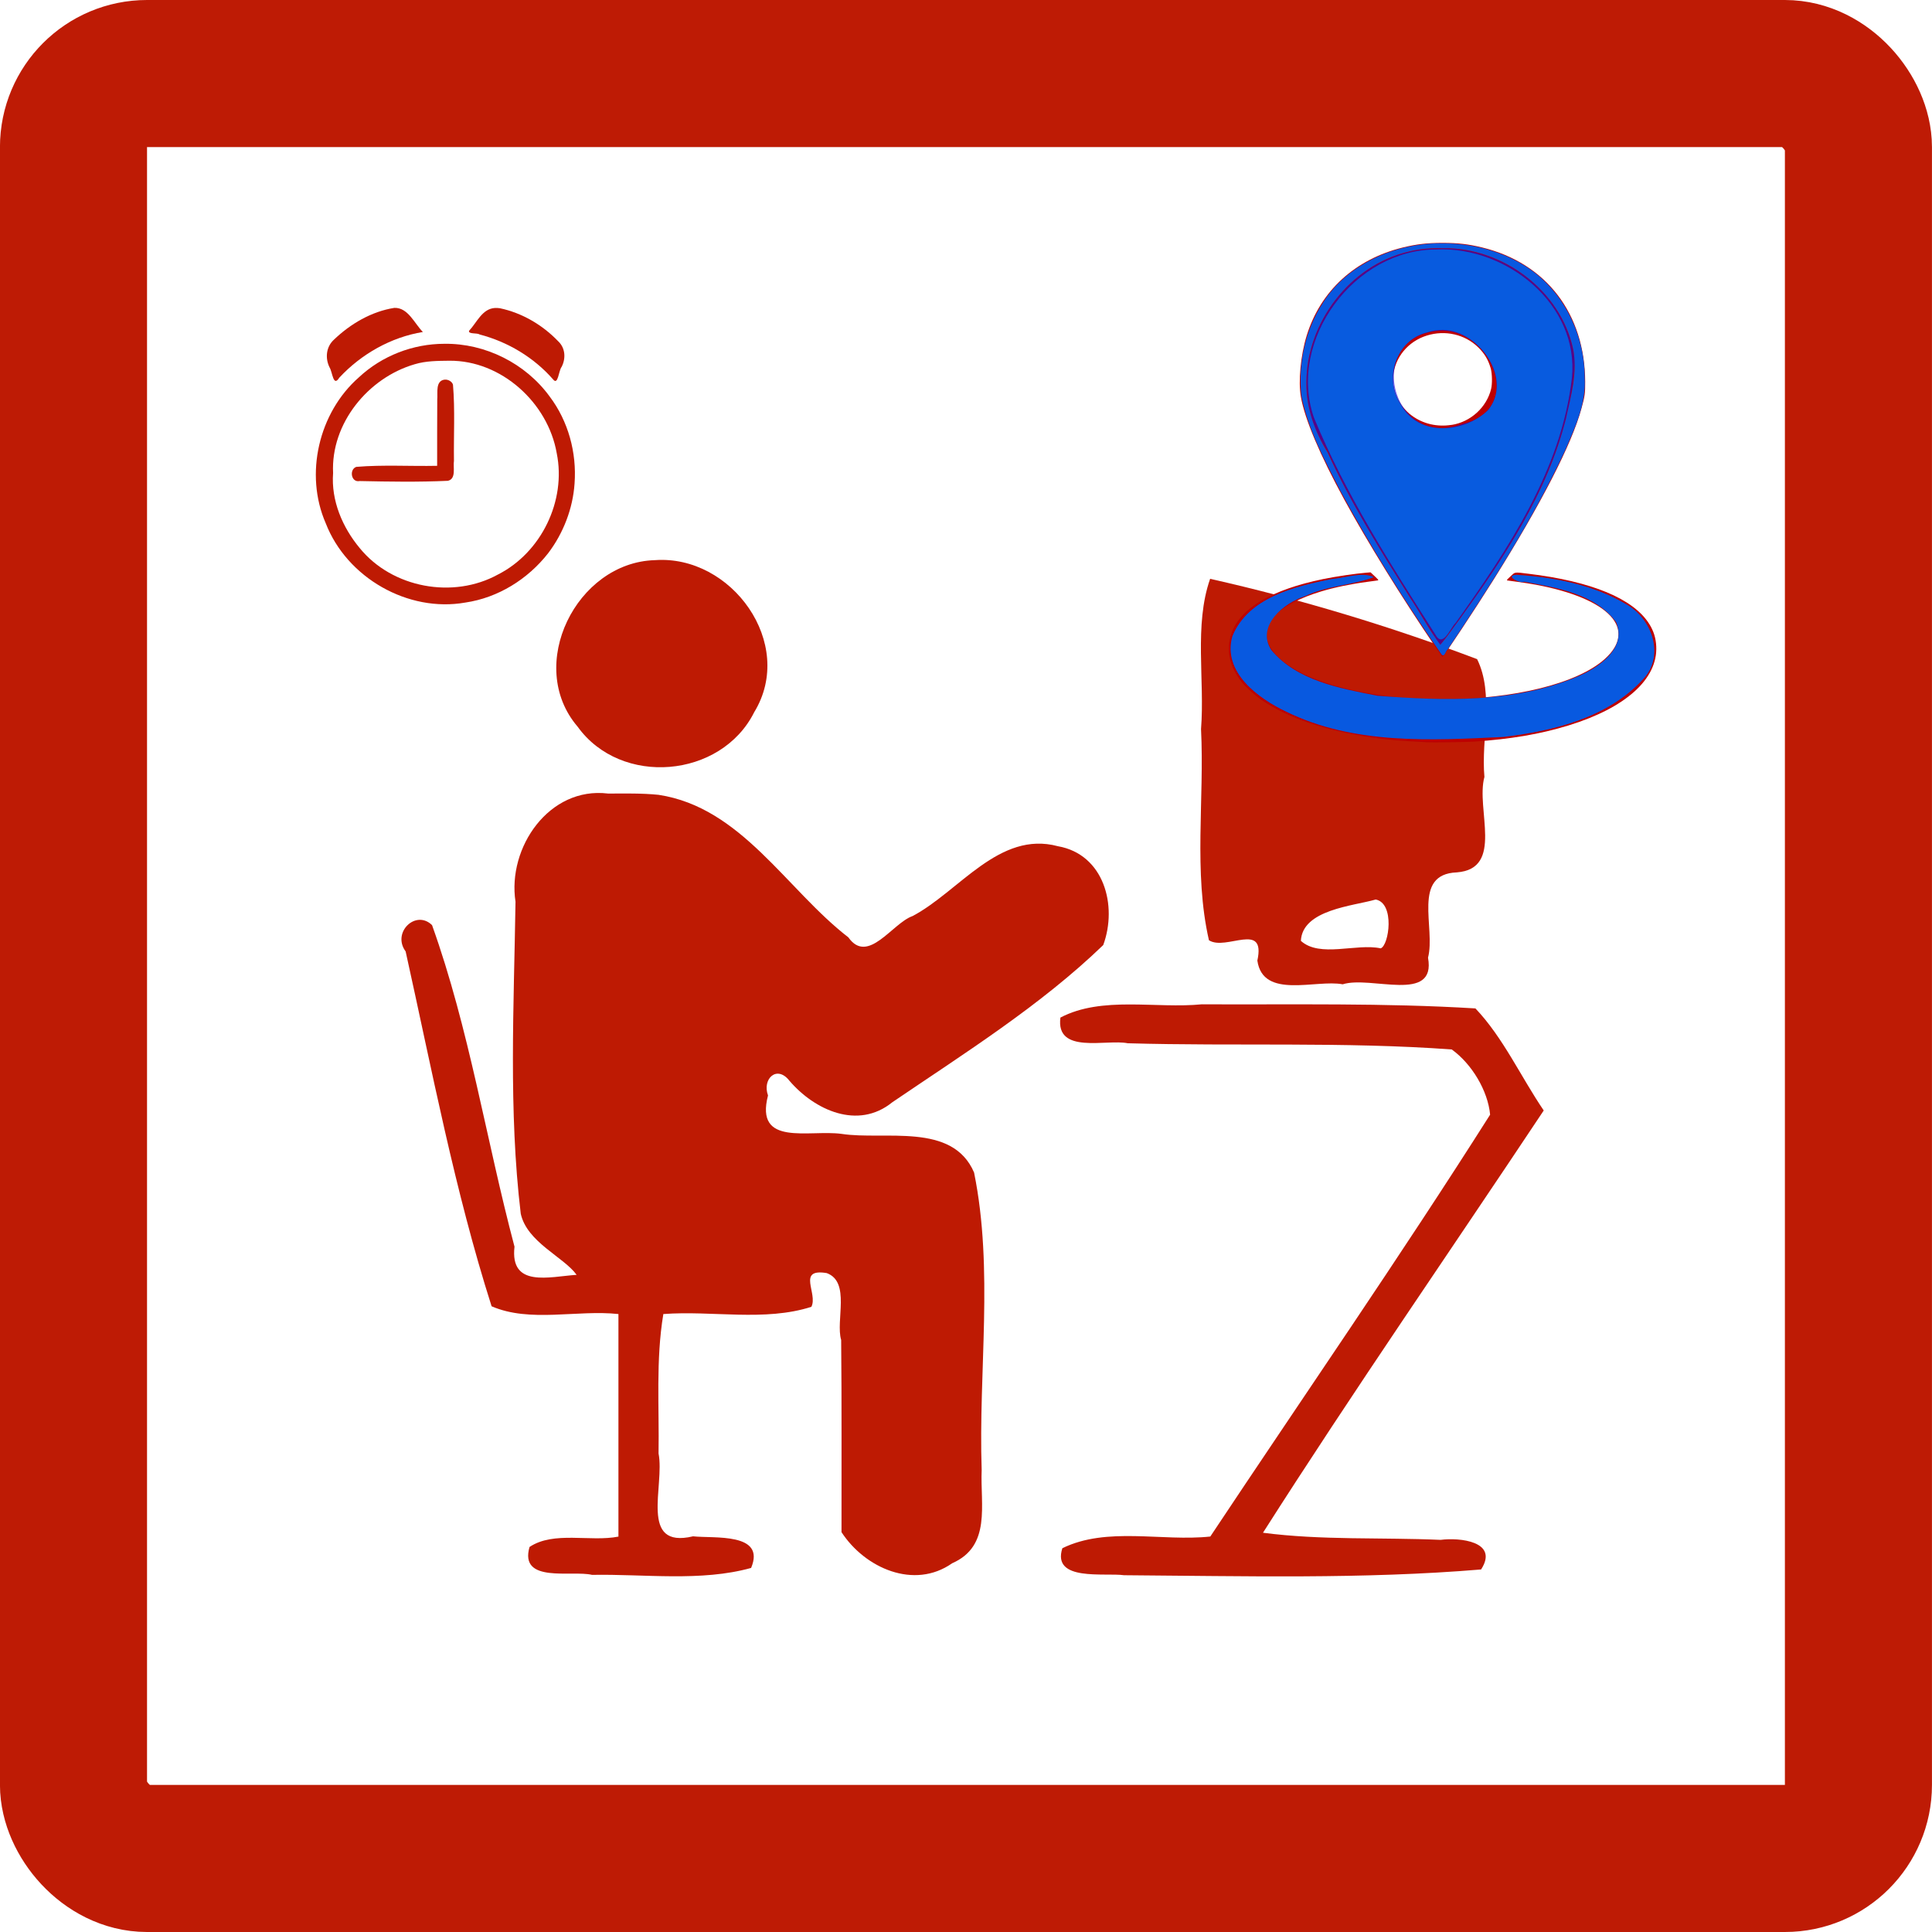 <?xml version="1.0" encoding="UTF-8" standalone="no"?>
<!-- Created with Inkscape (http://www.inkscape.org/) -->

<svg
   xmlns:dc="http://purl.org/dc/elements/1.1/"
   xmlns:cc="http://creativecommons.org/ns#"
   xmlns:rdf="http://www.w3.org/1999/02/22-rdf-syntax-ns#"
   xmlns:svg="http://www.w3.org/2000/svg"
   xmlns="http://www.w3.org/2000/svg"
   xmlns:sodipodi="http://sodipodi.sourceforge.net/DTD/sodipodi-0.dtd"
   xmlns:inkscape="http://www.inkscape.org/namespaces/inkscape"
   width="48.212"
   height="48.212"
   viewBox="0 0 48.212 48.212"
   id="svg4887"
   version="1.1"
   inkscape:version="0.91 r13725"
   sodipodi:docname="site-temporary-office.svg">
  <defs
     id="defs4889" />
  <sodipodi:namedview
     id="base"
     pagecolor="#ffffff"
     bordercolor="#666666"
     borderopacity="1.0"
     inkscape:pageopacity="0.0"
     inkscape:pageshadow="2"
     inkscape:zoom="0.35"
     inkscape:cx="-68.036753"
     inkscape:cy="-41.608204"
     inkscape:document-units="px"
     inkscape:current-layer="layer1"
     showgrid="false"
     fit-margin-top="0"
     fit-margin-left="0"
     fit-margin-right="0"
     fit-margin-bottom="0"
     units="px"
     inkscape:window-width="1920"
     inkscape:window-height="1018"
     inkscape:window-x="-8"
     inkscape:window-y="-8"
     inkscape:window-maximized="1" />
  <g
     inkscape:label="Layer 1"
     inkscape:groupmode="layer"
     id="layer1"
     transform="translate(-298.751,-442.542)">
    <g
       transform="translate(1511.639,698.842)"
       id="g4832">
      <g
         transform="matrix(0.866,0,0,0.866,-81.855,64.671)"
         id="g4818">
        <path
           style="color:#000000;clip-rule:nonzero;display:inline;overflow:visible;visibility:visible;opacity:0;isolation:auto;mix-blend-mode:normal;color-interpolation:sRGB;color-interpolation-filters:linearRGB;solid-color:#000000;solid-opacity:1;fill:#be1a03;fill-opacity:1;fill-rule:evenodd;stroke:#be0000;stroke-width:3.67;stroke-linecap:butt;stroke-linejoin:miter;stroke-miterlimit:0;stroke-dasharray:none;stroke-dashoffset:0;stroke-opacity:1;color-rendering:auto;image-rendering:auto;shape-rendering:auto;text-rendering:auto;enable-background:accumulate"
           d="m -1291.635,-348.767 c -1.694,-0.206 -2.904,1.556 -2.664,3.118 -0.045,2.992 -0.204,6.017 0.151,8.99 0.182,0.825 1.237,1.244 1.61,1.761 -0.781,0.052 -1.927,0.384 -1.79,-0.811 -0.817,-3.078 -1.302,-6.27 -2.376,-9.266 -0.466,-0.458 -1.165,0.21 -0.761,0.758 0.759,3.419 1.415,6.893 2.477,10.225 1.108,0.481 2.462,0.095 3.655,0.224 0,2.138 0,4.275 0,6.413 -0.815,0.161 -1.862,-0.169 -2.562,0.299 -0.304,1.061 1.226,0.663 1.802,0.804 1.51,-0.028 3.141,0.202 4.583,-0.2 0.432,-1.029 -1.079,-0.845 -1.673,-0.911 -1.57,0.372 -0.81,-1.452 -0.994,-2.387 0.022,-1.338 -0.083,-2.692 0.138,-4.018 1.407,-0.106 2.921,0.223 4.265,-0.208 0.198,-0.38 -0.431,-1.117 0.444,-0.972 0.692,0.255 0.25,1.37 0.415,1.927 0.019,1.846 0.01,3.692 0.01,5.538 0.673,1.034 2.091,1.667 3.189,0.896 1.133,-0.497 0.806,-1.685 0.85,-2.687 -0.097,-2.85 0.351,-5.763 -0.219,-8.572 -0.625,-1.458 -2.576,-0.922 -3.82,-1.114 -0.941,-0.127 -2.504,0.38 -2.118,-1.107 -0.174,-0.479 0.257,-0.886 0.616,-0.425 0.725,0.847 1.974,1.426 2.966,0.621 2.082,-1.414 4.274,-2.789 6.078,-4.53 0.417,-1.135 0.022,-2.614 -1.306,-2.848 -1.694,-0.455 -2.847,1.306 -4.189,2.013 -0.582,0.203 -1.285,1.414 -1.85,0.613 -1.787,-1.38 -3.08,-3.746 -5.47,-4.107 -0.485,-0.049 -0.974,-0.037 -1.46,-0.036 z"
           id="path4136"
           inkscape:connector-curvature="0" />
        <path
           style="color:#000000;clip-rule:nonzero;display:inline;overflow:visible;visibility:visible;opacity:0;isolation:auto;mix-blend-mode:normal;color-interpolation:sRGB;color-interpolation-filters:linearRGB;solid-color:#000000;solid-opacity:1;fill:#be1a03;fill-opacity:1;fill-rule:evenodd;stroke:none;stroke-width:3.67;stroke-linecap:butt;stroke-linejoin:miter;stroke-miterlimit:0;stroke-dasharray:none;stroke-dashoffset:0;stroke-opacity:1;color-rendering:auto;image-rendering:auto;shape-rendering:auto;text-rendering:auto;enable-background:accumulate"
           d="m -1291.712,-348.767 c -1.685,-0.21 -2.803,1.607 -2.587,3.122 -0.043,2.99 -0.202,6.015 0.152,8.986 0.183,0.825 1.235,1.244 1.611,1.761 -0.78,0.053 -1.923,0.382 -1.785,-0.811 -0.801,-3.091 -1.345,-6.288 -2.341,-9.307 -0.505,-0.516 -1.194,0.275 -0.807,0.821 0.756,3.412 1.414,6.878 2.483,10.201 1.107,0.481 2.461,0.095 3.655,0.224 0,2.138 0,4.275 0,6.413 -0.815,0.161 -1.862,-0.169 -2.562,0.299 -0.304,1.061 1.226,0.663 1.802,0.804 1.51,-0.028 3.141,0.202 4.583,-0.2 0.435,-1.019 -1.04,-0.828 -1.627,-0.864 -1.54,0.403 -0.759,-1.466 -0.975,-2.359 0,-1.363 -0.105,-2.735 0.052,-4.092 1.425,-0.141 3.017,0.291 4.351,-0.273 0.184,-0.296 -0.331,-0.91 0.338,-0.798 1.009,0.099 0.211,2.004 0.466,2.857 0.085,1.524 -0.17,3.19 0.126,4.626 0.747,1.261 2.644,1.514 3.575,0.329 0.706,-0.779 0.153,-2.129 0.347,-3.14 -0.095,-2.582 0.344,-5.236 -0.251,-7.77 -0.697,-1.398 -2.612,-0.822 -3.86,-1.029 -0.96,-0.098 -2.462,0.355 -2.057,-1.142 -0.215,-0.553 0.424,-0.869 0.677,-0.332 0.737,0.987 2.173,1.294 3.133,0.431 2.001,-1.402 4.15,-2.711 5.875,-4.433 0.567,-1.3 -0.287,-2.892 -1.768,-2.893 -1.745,0.16 -2.946,1.745 -4.415,2.568 -0.495,0.557 -1.054,0.543 -1.457,-0.113 -1.482,-1.227 -2.662,-2.973 -4.463,-3.731 -0.745,-0.16 -1.514,-0.161 -2.272,-0.155 z"
           id="path4138"
           inkscape:connector-curvature="0" />
        <g
           id="g4146"
           transform="translate(-954.56,-376.536)">
          <path
             inkscape:connector-curvature="0"
             id="path4140-9"
             d="m -333.964,28.766 c -1.694,-0.206 -2.904,1.556 -2.664,3.118 -0.045,2.992 -0.204,6.017 0.151,8.99 0.182,0.825 1.237,1.244 1.61,1.761 -0.781,0.052 -1.927,0.384 -1.79,-0.811 -0.817,-3.078 -1.302,-6.27 -2.376,-9.266 -0.466,-0.458 -1.165,0.21 -0.761,0.758 0.759,3.419 1.414,6.893 2.477,10.225 1.108,0.481 2.462,0.095 3.655,0.224 0,2.138 0,4.275 0,6.413 -0.815,0.161 -1.862,-0.169 -2.562,0.299 -0.304,1.061 1.226,0.663 1.802,0.804 1.509,-0.028 3.141,0.202 4.583,-0.2 0.432,-1.029 -1.079,-0.845 -1.673,-0.911 -1.57,0.372 -0.81,-1.452 -0.994,-2.387 0.022,-1.338 -0.083,-2.692 0.138,-4.018 1.407,-0.106 2.921,0.223 4.265,-0.208 0.198,-0.38 -0.431,-1.117 0.444,-0.972 0.692,0.255 0.25,1.37 0.415,1.927 0.019,1.846 0.007,3.692 0.01,5.538 0.673,1.034 2.091,1.667 3.189,0.896 1.133,-0.497 0.806,-1.685 0.85,-2.687 -0.097,-2.85 0.351,-5.763 -0.219,-8.572 -0.625,-1.458 -2.576,-0.922 -3.82,-1.114 -0.941,-0.127 -2.504,0.38 -2.118,-1.107 -0.174,-0.479 0.257,-0.886 0.616,-0.425 0.725,0.847 1.974,1.426 2.966,0.621 2.082,-1.414 4.274,-2.789 6.078,-4.53 0.417,-1.135 0.022,-2.614 -1.306,-2.848 -1.694,-0.455 -2.847,1.306 -4.189,2.013 -0.582,0.203 -1.285,1.414 -1.85,0.613 -1.787,-1.38 -3.08,-3.746 -5.47,-4.107 -0.485,-0.049 -0.974,-0.037 -1.46,-0.036 z"
             style="color:#000000;clip-rule:nonzero;display:inline;overflow:visible;visibility:visible;opacity:1;isolation:auto;mix-blend-mode:normal;color-interpolation:sRGB;color-interpolation-filters:linearRGB;solid-color:#000000;solid-opacity:1;fill:#be1a03;fill-opacity:1;fill-rule:evenodd;color-rendering:auto;image-rendering:auto;shape-rendering:auto;text-rendering:auto;enable-background:accumulate" />
          <path
             inkscape:connector-curvature="0"
             id="path4142-5"
             d="m -332.613,22.041 c -2.26,0.065 -3.736,3.033 -2.226,4.797 1.25,1.739 4.135,1.491 5.089,-0.415 1.208,-1.978 -0.654,-4.544 -2.863,-4.382 z"
             style="color:#000000;clip-rule:nonzero;display:inline;overflow:visible;visibility:visible;opacity:1;isolation:auto;mix-blend-mode:normal;color-interpolation:sRGB;color-interpolation-filters:linearRGB;solid-color:#000000;solid-opacity:1;fill:#be1a03;fill-opacity:1;fill-rule:evenodd;color-rendering:auto;image-rendering:auto;shape-rendering:auto;text-rendering:auto;enable-background:accumulate" />
          <path
             inkscape:connector-curvature="0"
             id="path4144-7"
             d="m -316.612,22.579 c -0.468,1.337 -0.151,2.911 -0.262,4.332 0.101,2.016 -0.222,4.116 0.228,6.083 0.492,0.317 1.645,-0.561 1.395,0.586 0.161,1.127 1.693,0.535 2.459,0.683 0.815,-0.258 2.7,0.563 2.459,-0.767 0.224,-0.859 -0.475,-2.408 0.83,-2.458 1.37,-0.106 0.541,-1.825 0.795,-2.75 -0.1,-1.105 0.288,-2.385 -0.211,-3.395 -2.493,-0.943 -5.095,-1.73 -7.693,-2.314 z m 4.771,9.241 c 0.559,0.107 0.384,1.323 0.144,1.407 -0.701,-0.152 -1.752,0.28 -2.3,-0.216 0.045,-0.902 1.506,-1.003 2.156,-1.191 z"
             style="color:#000000;clip-rule:nonzero;display:inline;overflow:visible;visibility:visible;opacity:1;isolation:auto;mix-blend-mode:normal;color-interpolation:sRGB;color-interpolation-filters:linearRGB;solid-color:#000000;solid-opacity:1;fill:#be1a03;fill-opacity:1;fill-rule:evenodd;color-rendering:auto;image-rendering:auto;shape-rendering:auto;text-rendering:auto;enable-background:accumulate" />
          <path
             inkscape:connector-curvature="0"
             id="path4146-0"
             d="m -316.843,34.839 c -1.334,0.133 -2.881,-0.247 -4.083,0.383 -0.141,1.071 1.326,0.615 1.94,0.74 3.108,0.09 6.245,-0.048 9.337,0.179 0.577,0.416 1.041,1.187 1.105,1.879 -2.603,4.107 -5.372,8.106 -8.063,12.156 -1.393,0.149 -2.976,-0.293 -4.263,0.337 -0.311,0.968 1.223,0.7 1.779,0.778 3.423,0.023 6.891,0.118 10.287,-0.166 0.523,-0.81 -0.622,-0.925 -1.167,-0.853 -1.703,-0.075 -3.431,0.016 -5.118,-0.205 2.617,-4.107 5.393,-8.112 8.09,-12.168 -0.659,-0.968 -1.167,-2.098 -1.968,-2.941 -2.62,-0.16 -5.252,-0.106 -7.876,-0.118 z"
             style="color:#000000;clip-rule:nonzero;display:inline;overflow:visible;visibility:visible;opacity:1;isolation:auto;mix-blend-mode:normal;color-interpolation:sRGB;color-interpolation-filters:linearRGB;solid-color:#000000;solid-opacity:1;fill:#be1a03;fill-opacity:1;fill-rule:evenodd;color-rendering:auto;image-rendering:auto;shape-rendering:auto;text-rendering:auto;enable-background:accumulate" />
        </g>
        <g
           id="g4201"
           transform="matrix(0.777,0,0,0.781,-1056.328,-372.015)">
          <path
             inkscape:connector-curvature="0"
             id="path4150"
             d="m -306.76,13.125 c -0.845,0.132 -1.629,0.59 -2.242,1.176 -0.289,0.263 -0.329,0.684 -0.157,1.024 0.108,0.173 0.132,0.737 0.358,0.376 0.818,-0.874 1.915,-1.493 3.101,-1.687 -0.311,-0.307 -0.55,-0.909 -1.06,-0.889 z"
             style="color:#000000;clip-rule:nonzero;display:inline;overflow:visible;visibility:visible;opacity:1;isolation:auto;mix-blend-mode:normal;color-interpolation:sRGB;color-interpolation-filters:linearRGB;solid-color:#000000;solid-opacity:1;fill:#be1a03;fill-opacity:1;fill-rule:evenodd;color-rendering:auto;image-rendering:auto;shape-rendering:auto;text-rendering:auto;enable-background:accumulate" />
          <path
             inkscape:connector-curvature="0"
             id="path4152"
             d="m -303.026,13.128 c -0.477,0.028 -0.672,0.538 -0.961,0.842 -0.041,0.131 0.298,0.071 0.388,0.135 1.048,0.272 2.013,0.846 2.73,1.661 0.183,0.232 0.205,-0.331 0.312,-0.461 0.164,-0.31 0.143,-0.7 -0.125,-0.948 -0.577,-0.601 -1.343,-1.048 -2.161,-1.219 -0.061,-0.008 -0.122,-0.013 -0.184,-0.01 z"
             style="color:#000000;clip-rule:nonzero;display:inline;overflow:visible;visibility:visible;opacity:1;isolation:auto;mix-blend-mode:normal;color-interpolation:sRGB;color-interpolation-filters:linearRGB;solid-color:#000000;solid-opacity:1;fill:#be1a03;fill-opacity:1;fill-rule:evenodd;color-rendering:auto;image-rendering:auto;shape-rendering:auto;text-rendering:auto;enable-background:accumulate" />
          <path
             inkscape:connector-curvature="0"
             id="path4154"
             d="m -304.886,15.771 c -0.36,0.039 -0.258,0.491 -0.281,0.74 -0.007,0.814 -0.002,1.627 -0.004,2.441 -0.999,0.021 -2.004,-0.044 -2.998,0.039 -0.271,0.093 -0.195,0.587 0.122,0.523 1.09,0.023 2.184,0.041 3.274,-0.009 0.319,-0.073 0.186,-0.501 0.225,-0.735 -0.013,-0.937 0.043,-1.879 -0.036,-2.813 -0.037,-0.119 -0.181,-0.194 -0.301,-0.185 z"
             style="color:#000000;clip-rule:nonzero;display:inline;overflow:visible;visibility:visible;opacity:1;isolation:auto;mix-blend-mode:normal;color-interpolation:sRGB;color-interpolation-filters:linearRGB;solid-color:#000000;solid-opacity:1;fill:#be1a03;fill-opacity:1;fill-rule:evenodd;color-rendering:auto;image-rendering:auto;shape-rendering:auto;text-rendering:auto;enable-background:accumulate" />
          <path
             inkscape:connector-curvature="0"
             id="path4156"
             d="m -304.902,14.45 c -1.165,8.35e-4 -2.316,0.442 -3.171,1.237 -1.489,1.299 -2.026,3.571 -1.229,5.387 0.784,2.009 3.051,3.298 5.178,2.923 1.211,-0.176 2.315,-0.861 3.068,-1.818 0.563,-0.736 0.919,-1.65 0.981,-2.575 0.084,-1.138 -0.232,-2.299 -0.925,-3.211 -0.895,-1.222 -2.387,-1.963 -3.901,-1.943 z m 0.184,0.625 c 1.921,-0.017 3.655,1.545 3.982,3.414 0.359,1.757 -0.578,3.667 -2.178,4.473 -1.662,0.912 -3.924,0.499 -5.129,-0.975 -0.64,-0.765 -1.065,-1.755 -0.987,-2.767 -0.09,-1.832 1.303,-3.519 3.028,-4.016 0.414,-0.125 0.855,-0.124 1.284,-0.129 z"
             style="color:#000000;clip-rule:nonzero;display:inline;overflow:visible;visibility:visible;opacity:1;isolation:auto;mix-blend-mode:normal;color-interpolation:sRGB;color-interpolation-filters:linearRGB;solid-color:#000000;solid-opacity:1;fill:#be1a03;fill-opacity:1;fill-rule:evenodd;color-rendering:auto;image-rendering:auto;shape-rendering:auto;text-rendering:auto;enable-background:accumulate" />
        </g>
      </g>
      <g
         transform="translate(-58.041,111.475)"
         id="g4623">
        <rect
           style="fill:none;fill-opacity:1;stroke:#be1b05;stroke-width:3.67;stroke-linejoin:round;stroke-miterlimit:0;stroke-dasharray:none;stroke-opacity:1"
           id="rect4625"
           width="44.542"
           height="44.542"
           x="-1153.013"
           y="-365.94"
           ry="1.835"
           rx="1.835" />
        <g
           id="g4627"
           transform="matrix(1.5,0,0,1.5,-662.54,-382.352)">
          <path
             style="fill:#be0000;fill-opacity:1"
             d="m -304.491,22.064 c -0.432,-0.022 -0.597,-0.036 -0.879,-0.076 -0.774,-0.11 -1.41,-0.326 -1.853,-0.63 -0.097,-0.066 -0.263,-0.217 -0.323,-0.293 -0.209,-0.264 -0.266,-0.541 -0.168,-0.817 0.146,-0.413 0.664,-0.719 1.515,-0.895 0.218,-0.045 0.551,-0.094 0.731,-0.108 l 0.065,-0.005 0.069,0.065 c 0.064,0.061 0.067,0.065 0.049,0.069 -0.011,0.002 -0.09,0.013 -0.175,0.024 -0.263,0.034 -0.551,0.094 -0.762,0.158 -0.717,0.217 -1.032,0.543 -0.865,0.896 0.092,0.194 0.359,0.397 0.718,0.543 0.561,0.229 1.334,0.356 2.16,0.356 1.191,-2.13e-4 2.247,-0.262 2.701,-0.669 0.553,-0.496 0.08,-1.007 -1.144,-1.236 -0.079,-0.015 -0.213,-0.036 -0.298,-0.047 -0.085,-0.011 -0.164,-0.022 -0.175,-0.024 -0.018,-0.004 -0.015,-0.008 0.049,-0.068 0.081,-0.076 0.058,-0.073 0.289,-0.045 1.059,0.126 1.756,0.415 2.02,0.837 0.073,0.117 0.109,0.232 0.116,0.371 0.027,0.543 -0.507,1.024 -1.46,1.317 -0.468,0.144 -0.963,0.228 -1.577,0.269 -0.119,0.008 -0.702,0.016 -0.801,0.01 z m 0.167,-1.583 c -0.578,-0.851 -1.126,-1.737 -1.516,-2.451 -0.406,-0.743 -0.657,-1.337 -0.723,-1.71 -0.045,-0.257 -0.004,-0.691 0.097,-1.019 0.229,-0.744 0.805,-1.271 1.6,-1.466 0.23,-0.056 0.402,-0.076 0.66,-0.076 0.259,0 0.43,0.02 0.66,0.076 1.064,0.26 1.709,1.102 1.713,2.235 6.8e-4,0.192 -0.005,0.237 -0.061,0.44 -0.162,0.599 -0.669,1.584 -1.469,2.861 -0.296,0.472 -0.828,1.276 -0.844,1.276 -0.003,0 -0.057,-0.075 -0.119,-0.166 z m 0.27,-3.694 c 0.316,-0.05 0.581,-0.292 0.656,-0.598 0.021,-0.086 0.018,-0.251 -0.005,-0.337 -0.039,-0.143 -0.103,-0.251 -0.209,-0.355 -0.222,-0.217 -0.551,-0.293 -0.858,-0.196 -0.311,0.098 -0.531,0.365 -0.557,0.677 -0.02,0.245 0.1,0.499 0.31,0.654 0.187,0.138 0.421,0.193 0.663,0.154 z"
             id="path4629"
             inkscape:connector-curvature="0" />
          <path
             transform="translate(-343.853,8.509)"
             inkscape:connector-curvature="0"
             id="path4631"
             d="m 39.563,5.344 c -1.649,-0.01 -2.779,1.954 -1.833,3.362 0.507,1.142 1.228,2.17 1.874,3.236 1.037,-1.369 2.14,-2.954 2.244,-4.709 C 41.741,6.11 40.663,5.287 39.563,5.344 Z m 0.083,1.364 c 0.825,0.017 1.366,1.3 0.339,1.552 C 38.767,8.723 38.314,6.746 39.646,6.708 Z"
             style="color:#000000;clip-rule:nonzero;display:inline;overflow:visible;visibility:visible;opacity:0.608;isolation:auto;mix-blend-mode:normal;color-interpolation:sRGB;color-interpolation-filters:linearRGB;solid-color:#000000;solid-opacity:1;fill:#0e04e5;fill-opacity:1;fill-rule:evenodd;color-rendering:auto;image-rendering:auto;shape-rendering:auto;text-rendering:auto;enable-background:accumulate" />
          <path
             transform="translate(-343.853,8.509)"
             inkscape:connector-curvature="0"
             id="path4633"
             d="m 40.879,10.772 c -0.209,0.006 0.047,0.151 0.132,0.116 0.538,0.098 1.175,0.201 1.522,0.669 0.188,0.436 -0.285,0.756 -0.629,0.903 -1.05,0.447 -2.228,0.41 -3.344,0.323 -0.62,-0.122 -1.333,-0.248 -1.76,-0.758 -0.261,-0.4 0.207,-0.788 0.56,-0.898 0.36,-0.174 0.783,-0.179 1.145,-0.316 -0.196,-0.097 -0.48,0.015 -0.7,0.03 -0.619,0.126 -1.388,0.305 -1.655,0.952 -0.169,0.598 0.427,1.034 0.901,1.258 1.121,0.548 2.399,0.477 3.609,0.418 0.826,-0.098 1.728,-0.316 2.313,-0.949 0.382,-0.389 0.165,-1.02 -0.273,-1.26 -0.543,-0.323 -1.2,-0.45 -1.823,-0.488 z"
             style="color:#000000;clip-rule:nonzero;display:inline;overflow:visible;visibility:visible;opacity:0;isolation:auto;mix-blend-mode:normal;color-interpolation:sRGB;color-interpolation-filters:linearRGB;solid-color:#000000;solid-opacity:1;fill:#be1a03;fill-opacity:1;fill-rule:evenodd;stroke:#be0000;stroke-width:3.67;stroke-linecap:butt;stroke-linejoin:miter;stroke-miterlimit:0;stroke-dasharray:none;stroke-dashoffset:0;stroke-opacity:1;color-rendering:auto;image-rendering:auto;shape-rendering:auto;text-rendering:auto;enable-background:accumulate" />
          <path
             transform="translate(-343.853,8.509)"
             inkscape:connector-curvature="0"
             id="path4635"
             d="m 39.553,5.36 c -1.362,-0.012 -2.491,1.498 -2.047,2.794 0.527,1.279 1.28,2.45 2.022,3.612 0.125,0.232 0.245,-0.107 0.335,-0.192 0.872,-1.224 1.761,-2.549 1.936,-4.079 0.123,-1.226 -1.09,-2.187 -2.246,-2.136 z m 0.107,1.338 c 0.604,0.015 1.166,0.821 0.742,1.337 -0.392,0.375 -1.146,0.448 -1.443,-0.085 -0.299,-0.425 -0.093,-1.079 0.424,-1.209 0.089,-0.03 0.184,-0.046 0.278,-0.043 z"
             style="color:#000000;clip-rule:nonzero;display:inline;overflow:visible;visibility:visible;opacity:1;isolation:auto;mix-blend-mode:normal;color-interpolation:sRGB;color-interpolation-filters:linearRGB;solid-color:#000000;solid-opacity:1;fill:#085bdf;fill-opacity:1;fill-rule:evenodd;color-rendering:auto;image-rendering:auto;shape-rendering:auto;text-rendering:auto;enable-background:accumulate" />
          <path
             transform="translate(-343.853,8.509)"
             inkscape:connector-curvature="0"
             id="path4637"
             d="m 40.879,10.772 c -0.209,0.006 0.047,0.151 0.132,0.116 0.538,0.098 1.175,0.201 1.522,0.669 0.188,0.436 -0.285,0.756 -0.629,0.903 -1.05,0.447 -2.228,0.41 -3.344,0.323 -0.62,-0.122 -1.333,-0.248 -1.76,-0.758 -0.261,-0.4 0.207,-0.788 0.56,-0.898 0.36,-0.174 0.783,-0.179 1.145,-0.316 -0.196,-0.097 -0.48,0.015 -0.7,0.03 -0.619,0.126 -1.388,0.305 -1.655,0.952 -0.169,0.598 0.427,1.034 0.901,1.258 1.121,0.548 2.399,0.477 3.609,0.418 0.826,-0.098 1.728,-0.316 2.313,-0.949 0.382,-0.389 0.165,-1.02 -0.273,-1.26 -0.543,-0.323 -1.2,-0.45 -1.823,-0.488 z"
             style="color:#000000;clip-rule:nonzero;display:inline;overflow:visible;visibility:visible;opacity:1;isolation:auto;mix-blend-mode:normal;color-interpolation:sRGB;color-interpolation-filters:linearRGB;solid-color:#000000;solid-opacity:1;fill:#0859e0;fill-opacity:1;fill-rule:evenodd;color-rendering:auto;image-rendering:auto;shape-rendering:auto;text-rendering:auto;enable-background:accumulate" />
          <path
             transform="translate(-343.853,8.509)"
             inkscape:connector-curvature="0"
             id="path4639"
             d="m 39.612,5.256 c -0.754,0.005 -1.539,0.337 -1.954,0.988 -0.294,0.453 -0.416,1.013 -0.36,1.548 0.112,0.559 0.386,1.069 0.644,1.573 0.509,0.944 1.081,1.854 1.691,2.736 0.05,0.045 0.067,-0.067 0.099,-0.088 0.711,-1.065 1.409,-2.146 1.953,-3.308 0.165,-0.383 0.353,-0.782 0.327,-1.21 -10e-4,-0.746 -0.378,-1.498 -1.028,-1.883 -0.411,-0.247 -0.895,-0.36 -1.371,-0.355 z m 0.054,0.082 c 0.981,-0.011 1.944,0.703 2.152,1.673 0.079,0.388 -0.034,0.781 -0.117,1.158 -0.312,1.244 -1.037,2.328 -1.779,3.354 -0.104,0.136 -0.203,0.286 -0.312,0.413 -0.185,-0.246 -0.329,-0.522 -0.5,-0.778 C 38.616,10.37 38.12,9.579 37.732,8.73 37.517,8.383 37.375,7.983 37.382,7.57 37.383,6.577 38.107,5.622 39.081,5.395 39.272,5.347 39.469,5.333 39.666,5.339 Z"
             style="color:#000000;clip-rule:nonzero;display:inline;overflow:visible;visibility:visible;opacity:1;isolation:auto;mix-blend-mode:normal;color-interpolation:sRGB;color-interpolation-filters:linearRGB;solid-color:#000000;solid-opacity:1;fill:#0858e0;fill-opacity:1;fill-rule:evenodd;color-rendering:auto;image-rendering:auto;shape-rendering:auto;text-rendering:auto;enable-background:accumulate" />
        </g>
      </g>
    </g>
  </g>
</svg>
